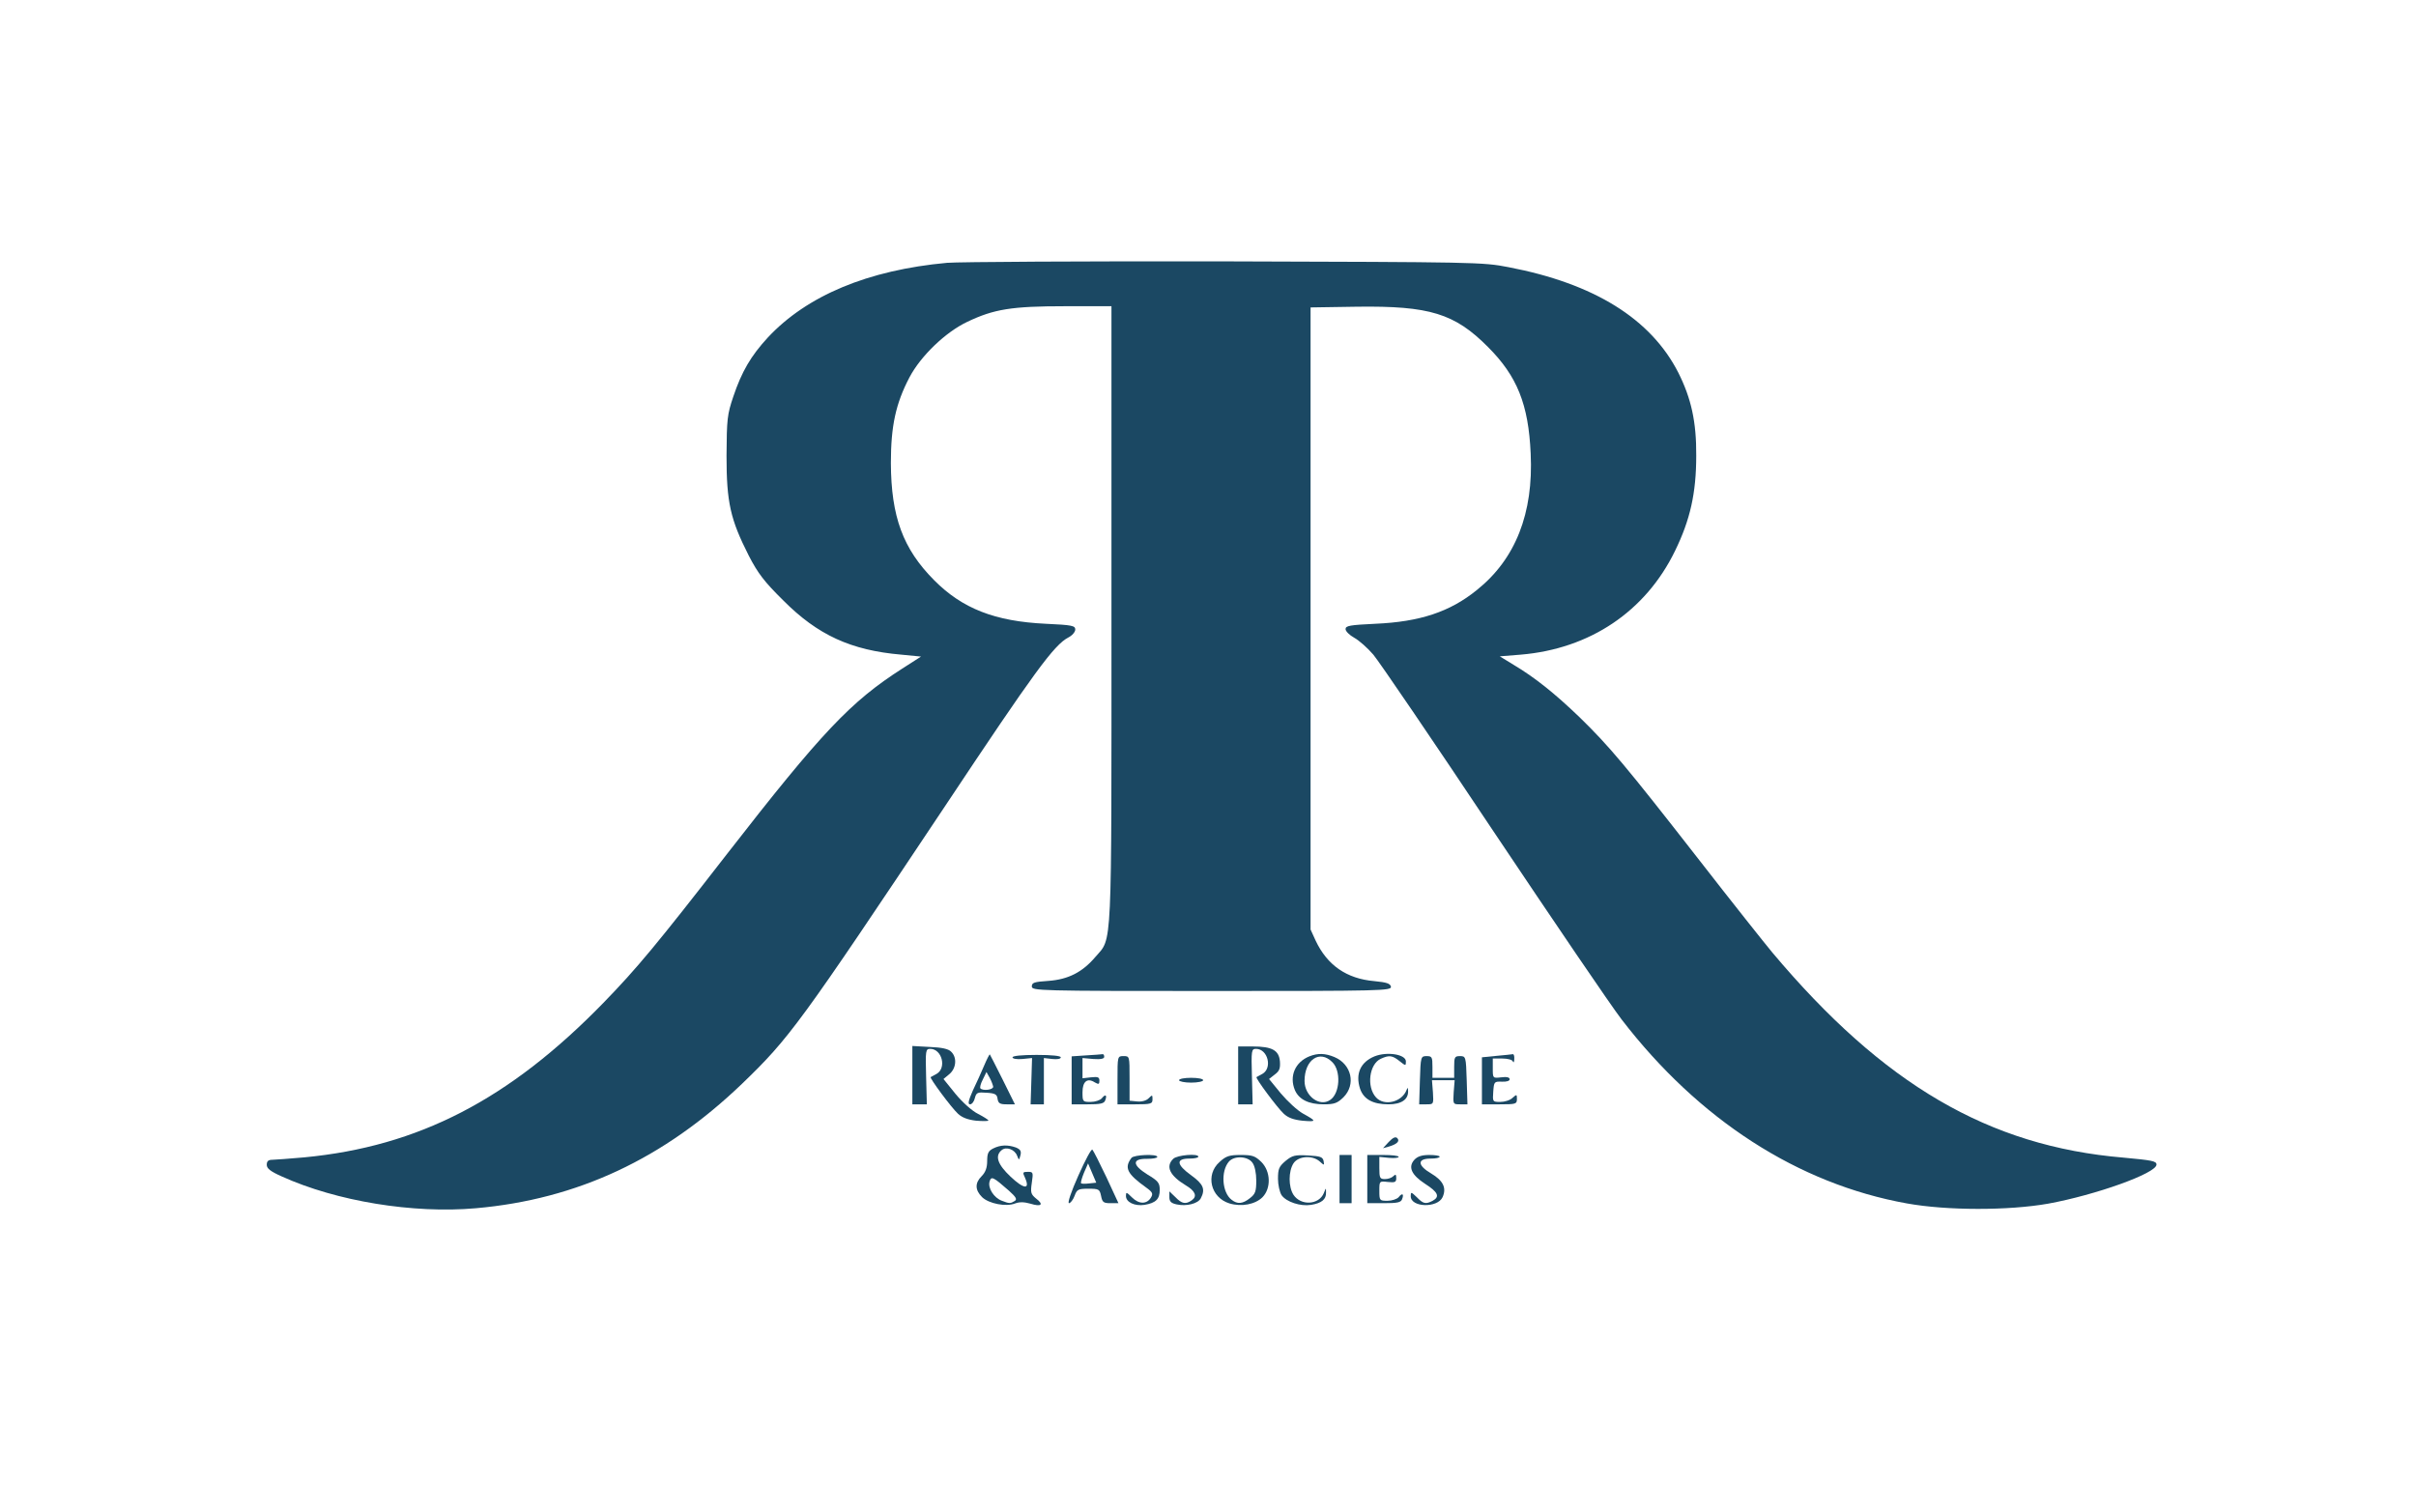 <svg xmlns="http://www.w3.org/2000/svg" xmlns:xlink="http://www.w3.org/1999/xlink" width="1000" zoomAndPan="magnify" viewBox="0 0 750 469.5" height="626" preserveAspectRatio="xMidYMid meet" version="1.0"><path fill="rgb(10.59%, 28.239%, 38.82%)" d="M 294.012 81.609 C 269.438 83.855 250.484 91.793 238.344 104.82 C 233.102 110.512 230.254 115.375 227.633 123.164 C 225.758 128.703 225.609 130.125 225.535 141.508 C 225.535 156.031 226.734 161.273 232.426 172.504 C 235.273 178.043 237.297 180.664 243.141 186.43 C 253.855 197.211 264.191 201.93 279.777 203.277 L 285.918 203.875 L 280.074 207.617 C 264.043 217.875 255.051 227.387 225.609 265.27 C 203.883 293.273 197.664 300.758 187.324 311.391 C 158.105 341.414 129.938 356.016 94.422 359.383 C 89.93 359.758 85.434 360.133 84.535 360.133 C 83.262 360.133 82.812 360.582 82.812 361.703 C 82.812 362.828 83.934 363.727 87.457 365.297 C 104.465 373.012 128.289 376.902 147.691 375.18 C 179.234 372.41 206.055 359.832 230.328 336.547 C 245.09 322.32 248.16 318.129 293.637 249.922 C 321.059 208.668 327.199 200.281 331.621 197.961 C 332.82 197.363 333.793 196.238 333.793 195.488 C 333.793 194.293 332.895 194.066 324.652 193.691 C 308.844 192.945 298.73 188.977 289.965 180.141 C 280.301 170.406 276.629 160.449 276.555 143.754 C 276.555 132.297 278.055 125.336 282.324 117.176 C 285.844 110.512 293.488 103.172 300.23 99.953 C 308.547 95.984 314.016 95.086 330.648 95.086 L 345.031 95.086 L 345.031 190.773 C 345.031 296.789 345.332 291.027 340.086 297.09 C 336.043 301.883 331.621 304.129 325.477 304.578 C 321.059 304.879 320.309 305.102 320.309 306.301 C 320.309 307.648 322.18 307.723 376.199 307.723 C 429.016 307.723 432.016 307.648 431.789 306.375 C 431.566 305.402 430.516 305.027 426.621 304.652 C 418.004 303.902 412.012 299.711 408.414 292.074 L 406.84 288.629 L 406.84 95.461 L 421.227 95.238 C 443.777 94.938 451.57 97.332 461.906 107.738 C 470.973 116.801 474.492 125.559 475.168 140.832 C 476.066 159.402 470.449 173.629 458.461 183.211 C 450.07 190.023 440.703 193.094 426.918 193.691 C 419.055 194.066 417.703 194.293 417.703 195.34 C 417.703 196.012 418.902 197.211 420.402 198.035 C 421.898 198.859 424.523 201.18 426.32 203.277 C 428.043 205.297 444.824 229.93 463.48 257.934 C 482.211 285.934 500.117 312.289 503.34 316.48 C 527.312 347.703 558.18 367.621 591.969 373.684 C 604.406 375.93 623.512 375.93 635.797 373.758 C 650.555 371.062 669.438 364.324 669.438 361.629 C 669.438 360.508 668.012 360.281 659.172 359.457 C 617.367 355.938 584.625 336.773 550.164 295.742 C 547.914 293.047 537.5 279.945 527.09 266.543 C 504.613 237.719 499.594 231.727 490.301 222.668 C 482.66 215.332 476.516 210.391 469.848 206.422 L 465.578 203.801 L 472.098 203.277 C 493.523 201.48 510.832 189.875 519.969 171.082 C 524.691 161.422 526.562 153.113 526.562 141.508 C 526.637 130.949 524.992 123.688 521.02 115.75 C 512.48 98.98 494.871 88.047 468.277 82.957 C 460.258 81.387 458.012 81.387 380.246 81.16 C 336.34 81.086 297.605 81.309 294.012 81.609 Z M 294.012 81.609 " fill-opacity="1" fill-rule="nonzero"/><path fill="rgb(10.59%, 28.239%, 38.82%)" d="M 283.223 333.852 L 283.223 342.91 L 287.719 342.91 L 287.492 334.301 C 287.27 326.141 287.344 325.691 288.766 325.691 C 292.438 325.691 293.938 331.68 290.715 333.477 C 289.891 333.926 289.066 334.375 288.918 334.453 C 288.469 334.676 295.285 343.887 297.383 345.832 C 298.656 347.031 300.453 347.703 303.078 348.004 C 305.098 348.152 306.824 348.152 306.824 347.93 C 306.824 347.703 305.398 346.805 303.676 345.906 C 301.805 345.008 298.805 342.312 296.633 339.691 L 292.887 335.051 L 294.684 333.555 C 296.859 331.758 297.156 328.387 295.285 326.59 C 294.461 325.691 292.363 325.242 288.617 325.094 L 283.223 324.793 Z M 283.223 333.852 " fill-opacity="1" fill-rule="nonzero"/><path fill="rgb(10.59%, 28.239%, 38.82%)" d="M 384.363 333.926 L 384.363 342.91 L 388.859 342.91 L 388.637 334.301 C 388.41 326.141 388.484 325.691 389.91 325.691 C 393.582 325.691 395.078 331.68 391.855 333.477 C 391.031 333.926 390.207 334.375 390.059 334.453 C 389.609 334.676 396.426 343.887 398.523 345.832 C 399.875 347.105 401.598 347.703 404.367 348.004 C 408.789 348.379 408.789 348.152 404.445 345.758 C 402.719 344.785 399.723 342.012 397.625 339.543 L 393.953 335.051 L 395.754 333.629 C 397.176 332.578 397.477 331.758 397.328 329.586 C 397.027 326.141 394.93 324.941 388.859 324.941 L 384.363 324.941 Z M 384.363 333.926 " fill-opacity="1" fill-rule="nonzero"/><path fill="rgb(10.59%, 28.239%, 38.82%)" d="M 305.551 330.781 C 304.727 332.73 303.152 336.25 302.027 338.57 C 300.605 341.789 300.379 342.91 301.129 342.91 C 301.727 342.91 302.402 342.012 302.629 340.965 C 303.078 339.242 303.453 339.094 306.297 339.316 C 308.922 339.469 309.52 339.844 309.668 341.191 C 309.895 342.613 310.418 342.91 312.516 342.91 L 315.062 342.91 L 311.242 335.199 C 309.145 331.008 307.348 327.488 307.273 327.414 C 307.195 327.262 306.375 328.836 305.551 330.781 Z M 308.32 337.445 C 308.32 338.418 305.176 338.793 304.352 337.969 C 304.125 337.672 304.426 336.473 305.098 335.199 L 306.223 332.879 L 307.273 334.75 C 307.797 335.723 308.246 336.996 308.32 337.445 Z M 308.32 337.445 " fill-opacity="1" fill-rule="nonzero"/><path fill="rgb(10.59%, 28.239%, 38.82%)" d="M 314.316 328.312 C 314.316 328.762 315.59 328.984 317.387 328.836 L 320.383 328.535 L 320.16 335.723 L 319.934 342.91 L 324.055 342.91 L 324.055 328.535 L 326.676 328.836 C 328.176 328.984 329.297 328.836 329.297 328.312 C 329.297 327.863 326.527 327.562 321.805 327.562 C 317.16 327.562 314.316 327.863 314.316 328.312 Z M 314.316 328.312 " fill-opacity="1" fill-rule="nonzero"/><path fill="rgb(10.59%, 28.239%, 38.82%)" d="M 337.164 327.711 L 332.672 328.012 L 332.672 342.91 L 337.613 342.91 C 341.586 342.91 342.711 342.688 343.082 341.715 C 343.758 339.992 343.16 339.617 342.035 341.039 C 341.512 341.641 339.938 342.164 338.59 342.164 C 336.117 342.164 336.043 342.09 336.043 339.168 C 336.043 335.801 337.539 334.602 339.863 336.098 C 341.062 336.773 341.285 336.699 341.285 335.574 C 341.285 334.453 340.836 334.301 338.664 334.527 L 336.043 334.824 L 336.043 328.535 L 339.414 328.836 C 341.734 328.984 342.785 328.762 342.785 328.16 C 342.785 327.637 342.559 327.262 342.262 327.34 C 341.887 327.414 339.637 327.562 337.164 327.711 Z M 337.164 327.711 " fill-opacity="1" fill-rule="nonzero"/><path fill="rgb(10.59%, 28.239%, 38.82%)" d="M 406.465 328.012 C 402.047 329.809 400.172 334.152 401.973 338.496 C 403.246 341.414 406.242 342.91 410.961 342.91 C 414.258 342.91 415.156 342.539 417.031 340.742 C 421 336.773 419.578 330.484 414.258 328.238 C 411.41 327.039 409.09 326.965 406.465 328.012 Z M 413.582 329.809 C 416.355 332.504 415.98 339.543 412.91 341.562 C 409.613 343.809 404.969 340.293 404.969 335.648 C 404.969 329.059 409.688 325.84 413.582 329.809 Z M 413.582 329.809 " fill-opacity="1" fill-rule="nonzero"/><path fill="rgb(10.59%, 28.239%, 38.82%)" d="M 426.695 328.012 C 422.348 329.809 420.703 333.402 422.199 338.047 C 423.324 341.34 426.172 342.91 431.039 342.91 C 435.012 342.91 437.258 341.414 437.109 338.719 C 437.109 337.672 436.961 337.598 436.66 338.418 C 435.234 342.238 429.691 343.586 427.145 340.742 C 424.148 337.445 425.047 330.406 428.645 328.762 C 431.266 327.562 432.238 327.711 434.488 329.508 C 436.359 331.008 436.434 331.008 436.434 329.586 C 436.434 327.414 430.664 326.441 426.695 328.012 Z M 426.695 328.012 " fill-opacity="1" fill-rule="nonzero"/><path fill="rgb(10.59%, 28.239%, 38.82%)" d="M 464.531 327.863 L 460.035 328.312 L 460.035 342.91 L 465.504 342.91 C 470.523 342.91 470.898 342.836 470.898 341.266 C 470.898 339.766 470.824 339.766 469.551 340.891 C 468.801 341.641 467.078 342.164 465.727 342.164 C 463.332 342.164 463.332 342.09 463.555 338.945 C 463.781 335.875 463.855 335.801 466.254 335.875 C 467.676 335.949 468.648 335.648 468.648 335.125 C 468.648 334.527 467.75 334.301 466.027 334.527 C 463.406 334.824 463.406 334.824 463.406 331.758 L 463.406 328.688 L 466.328 328.688 C 467.977 328.688 469.473 329.059 469.625 329.586 C 469.848 330.109 470.074 329.809 470.074 328.836 C 470.148 327.938 469.926 327.262 469.625 327.34 C 469.25 327.414 467.004 327.637 464.531 327.863 Z M 464.531 327.863 " fill-opacity="1" fill-rule="nonzero"/><path fill="rgb(10.59%, 28.239%, 38.82%)" d="M 346.906 335.426 L 346.906 342.91 L 352.375 342.91 C 357.32 342.91 357.77 342.762 357.77 341.34 C 357.77 339.918 357.695 339.918 356.57 341.039 C 355.82 341.789 354.398 342.164 352.973 342.012 L 350.652 341.789 L 350.652 334.824 C 350.652 327.938 350.652 327.938 348.777 327.938 C 346.906 327.938 346.906 327.938 346.906 335.426 Z M 346.906 335.426 " fill-opacity="1" fill-rule="nonzero"/><path fill="rgb(10.59%, 28.239%, 38.82%)" d="M 440.781 335.426 L 440.555 342.91 L 442.805 342.91 C 445.051 342.91 445.051 342.91 444.824 339.168 L 444.527 335.426 L 451.57 335.426 L 451.27 339.168 C 451.043 342.91 451.043 342.91 453.293 342.91 L 455.539 342.91 L 455.312 335.426 C 455.09 328.086 455.016 327.938 453.215 327.938 C 451.57 327.938 451.418 328.238 451.418 331.309 L 451.418 334.676 L 444.676 334.676 L 444.676 331.309 C 444.676 328.238 444.527 327.938 442.879 327.938 C 441.078 327.938 441.004 328.086 440.781 335.426 Z M 440.781 335.426 " fill-opacity="1" fill-rule="nonzero"/><path fill="rgb(10.59%, 28.239%, 38.82%)" d="M 366.008 335.426 C 366.008 335.801 367.734 336.172 369.754 336.172 C 371.852 336.172 373.5 335.801 373.5 335.426 C 373.5 334.977 371.852 334.676 369.754 334.676 C 367.734 334.676 366.008 334.977 366.008 335.426 Z M 366.008 335.426 " fill-opacity="1" fill-rule="nonzero"/><path fill="rgb(10.59%, 28.239%, 38.82%)" d="M 431.113 354.59 L 429.316 356.539 L 431.191 356.016 C 433.738 355.266 434.637 354.293 433.738 353.395 C 433.215 352.871 432.391 353.242 431.113 354.59 Z M 431.113 354.59 " fill-opacity="1" fill-rule="nonzero"/><path fill="rgb(10.59%, 28.239%, 38.82%)" d="M 308.32 356.613 C 306.824 357.363 306.449 358.109 306.449 360.508 C 306.449 362.602 305.922 364.027 304.727 365.223 C 302.629 367.32 302.629 369.492 304.875 371.738 C 306.973 373.758 312.293 374.809 315.141 373.684 C 316.562 373.16 317.984 373.234 319.859 373.758 C 323.23 374.809 324.129 374.059 321.656 372.188 C 320.008 370.84 319.859 370.316 320.309 367.246 C 320.758 364.102 320.758 363.875 319.109 363.875 C 317.461 363.875 317.387 364.027 318.211 365.746 C 319.859 369.492 317.836 369.266 313.715 365.375 C 309.668 361.555 308.77 358.934 310.941 357.137 C 312.367 355.938 314.988 356.914 315.738 358.859 C 316.336 360.355 316.336 360.355 316.785 358.711 C 317.086 357.438 316.785 356.914 315.363 356.312 C 312.816 355.414 310.57 355.488 308.32 356.613 Z M 313.191 369.715 C 315.438 371.738 315.812 372.41 314.988 372.934 C 313.641 373.758 313.34 373.758 311.02 372.859 C 308.547 371.961 306.598 368.891 307.195 366.871 C 307.723 365.148 308.246 365.375 313.191 369.715 Z M 313.191 369.715 " fill-opacity="1" fill-rule="nonzero"/><path fill="rgb(10.59%, 28.239%, 38.82%)" d="M 334.77 365 C 332.52 370.016 331.32 373.609 331.848 373.609 C 332.297 373.609 333.121 372.562 333.57 371.363 C 334.316 369.34 334.691 369.117 337.84 369.117 C 341.137 369.117 341.359 369.266 341.809 371.363 C 342.184 373.309 342.559 373.609 344.73 373.609 L 347.203 373.609 L 343.457 365.523 C 341.359 361.105 339.414 357.285 339.113 356.988 C 338.812 356.613 336.867 360.281 334.77 365 Z M 338.141 367.469 C 336.867 367.621 335.742 367.621 335.594 367.395 C 335.441 367.246 335.816 365.824 336.492 364.176 L 337.766 361.254 L 340.312 367.246 Z M 338.141 367.469 " fill-opacity="1" fill-rule="nonzero"/><path fill="rgb(10.59%, 28.239%, 38.82%)" d="M 351.25 359.535 C 348.93 362.602 349.828 364.477 355.895 368.816 C 357.77 370.164 357.992 370.688 357.32 371.812 C 356.047 373.984 353.574 373.984 351.398 371.812 C 349.676 370.09 349.527 370.09 349.527 371.363 C 349.527 373.309 352.223 374.582 355.297 374.133 C 358.816 373.535 360.016 372.336 360.016 369.492 C 360.016 367.32 359.566 366.723 356.195 364.699 C 351.398 361.703 351.398 359.758 356.121 359.832 C 357.844 359.832 359.266 359.609 359.266 359.234 C 359.266 358.262 352 358.559 351.25 359.535 Z M 351.25 359.535 " fill-opacity="1" fill-rule="nonzero"/><path fill="rgb(10.59%, 28.239%, 38.82%)" d="M 364.211 359.832 C 361.738 362.23 363.164 365.074 368.105 368.07 C 371.027 369.789 371.703 371.438 370.055 372.637 C 368.105 374.059 366.91 373.832 364.887 371.738 L 363.012 369.941 L 363.012 371.738 C 363.012 373.086 363.539 373.609 365.262 373.984 C 368.332 374.656 371.852 373.758 372.754 372.113 C 374.25 369.266 373.578 367.695 369.754 364.926 C 365.184 361.629 364.961 359.758 369.23 359.758 C 370.73 359.758 372.004 359.535 372.004 359.16 C 372.004 358.109 365.41 358.637 364.211 359.832 Z M 364.211 359.832 " fill-opacity="1" fill-rule="nonzero"/><path fill="rgb(10.59%, 28.239%, 38.82%)" d="M 378.598 360.805 C 374.102 364.773 375.824 371.887 381.668 373.684 C 385.414 374.809 389.684 373.984 391.934 371.738 C 394.629 368.969 394.48 363.727 391.559 360.805 C 389.609 358.934 388.785 358.637 385.188 358.637 C 381.668 358.637 380.617 358.934 378.598 360.805 Z M 388.785 361.031 C 389.535 362.004 389.984 364.324 389.984 366.57 C 389.984 369.941 389.684 370.766 388.035 372.035 C 385.789 373.832 384.141 373.984 382.344 372.562 C 379.344 370.316 378.895 363.652 381.52 360.656 C 383.242 358.785 387.363 359.008 388.785 361.031 Z M 388.785 361.031 " fill-opacity="1" fill-rule="nonzero"/><path fill="rgb(10.59%, 28.239%, 38.82%)" d="M 399.051 360.508 C 397.027 362.23 396.727 362.977 396.727 366.047 C 396.727 367.918 397.25 370.238 397.852 371.137 C 399.348 373.234 403.695 374.656 406.992 374.133 C 410.289 373.609 411.711 372.41 411.637 370.316 C 411.637 368.742 411.637 368.742 410.961 370.465 C 409.465 374.133 403.844 374.508 401.523 370.988 C 399.949 368.52 399.949 363.727 401.523 361.254 C 403.02 358.934 407.441 358.637 409.688 360.656 C 411.113 361.93 411.113 361.93 410.887 360.508 C 410.586 359.234 409.914 359.008 406.016 358.785 C 401.973 358.559 401.148 358.785 399.051 360.508 Z M 399.051 360.508 " fill-opacity="1" fill-rule="nonzero"/><path fill="rgb(10.59%, 28.239%, 38.82%)" d="M 415.832 366.121 L 415.832 373.609 L 419.578 373.609 L 419.578 358.637 L 415.832 358.637 Z M 415.832 366.121 " fill-opacity="1" fill-rule="nonzero"/><path fill="rgb(10.59%, 28.239%, 38.82%)" d="M 424.449 366.121 L 424.449 373.609 L 429.617 373.609 C 433.738 373.609 434.859 373.383 435.234 372.41 C 435.91 370.688 435.312 370.316 434.188 371.738 C 433.664 372.336 432.09 372.859 430.742 372.859 C 428.27 372.859 428.191 372.785 428.191 369.789 C 428.191 366.723 428.191 366.723 430.816 367.02 C 433.062 367.246 433.438 367.094 433.438 365.824 C 433.438 364.625 433.215 364.551 432.539 365.223 C 432.016 365.746 430.891 366.121 429.918 366.121 C 428.344 366.121 428.191 365.746 428.191 362.68 L 428.191 359.234 L 431.191 359.535 C 432.84 359.684 434.188 359.535 434.188 359.234 C 434.188 358.859 432.016 358.637 429.316 358.637 L 424.449 358.637 Z M 424.449 366.121 " fill-opacity="1" fill-rule="nonzero"/><path fill="rgb(10.59%, 28.239%, 38.82%)" d="M 439.059 360.133 C 437.035 362.379 438.156 364.848 442.43 367.621 C 446.398 370.164 447.074 371.586 444.75 372.859 C 442.578 373.984 441.828 373.832 439.805 371.738 C 438.082 370.09 437.934 370.016 437.934 371.438 C 437.934 374.957 446.25 375.18 447.824 371.738 C 449.098 368.891 448.047 366.645 444.301 364.398 C 439.957 361.855 439.883 359.758 444.152 359.758 C 445.648 359.758 446.922 359.535 446.922 359.16 C 446.922 358.859 445.426 358.637 443.703 358.637 C 441.379 358.637 440.031 359.086 439.059 360.133 Z M 439.059 360.133 " fill-opacity="1" fill-rule="nonzero"/></svg>